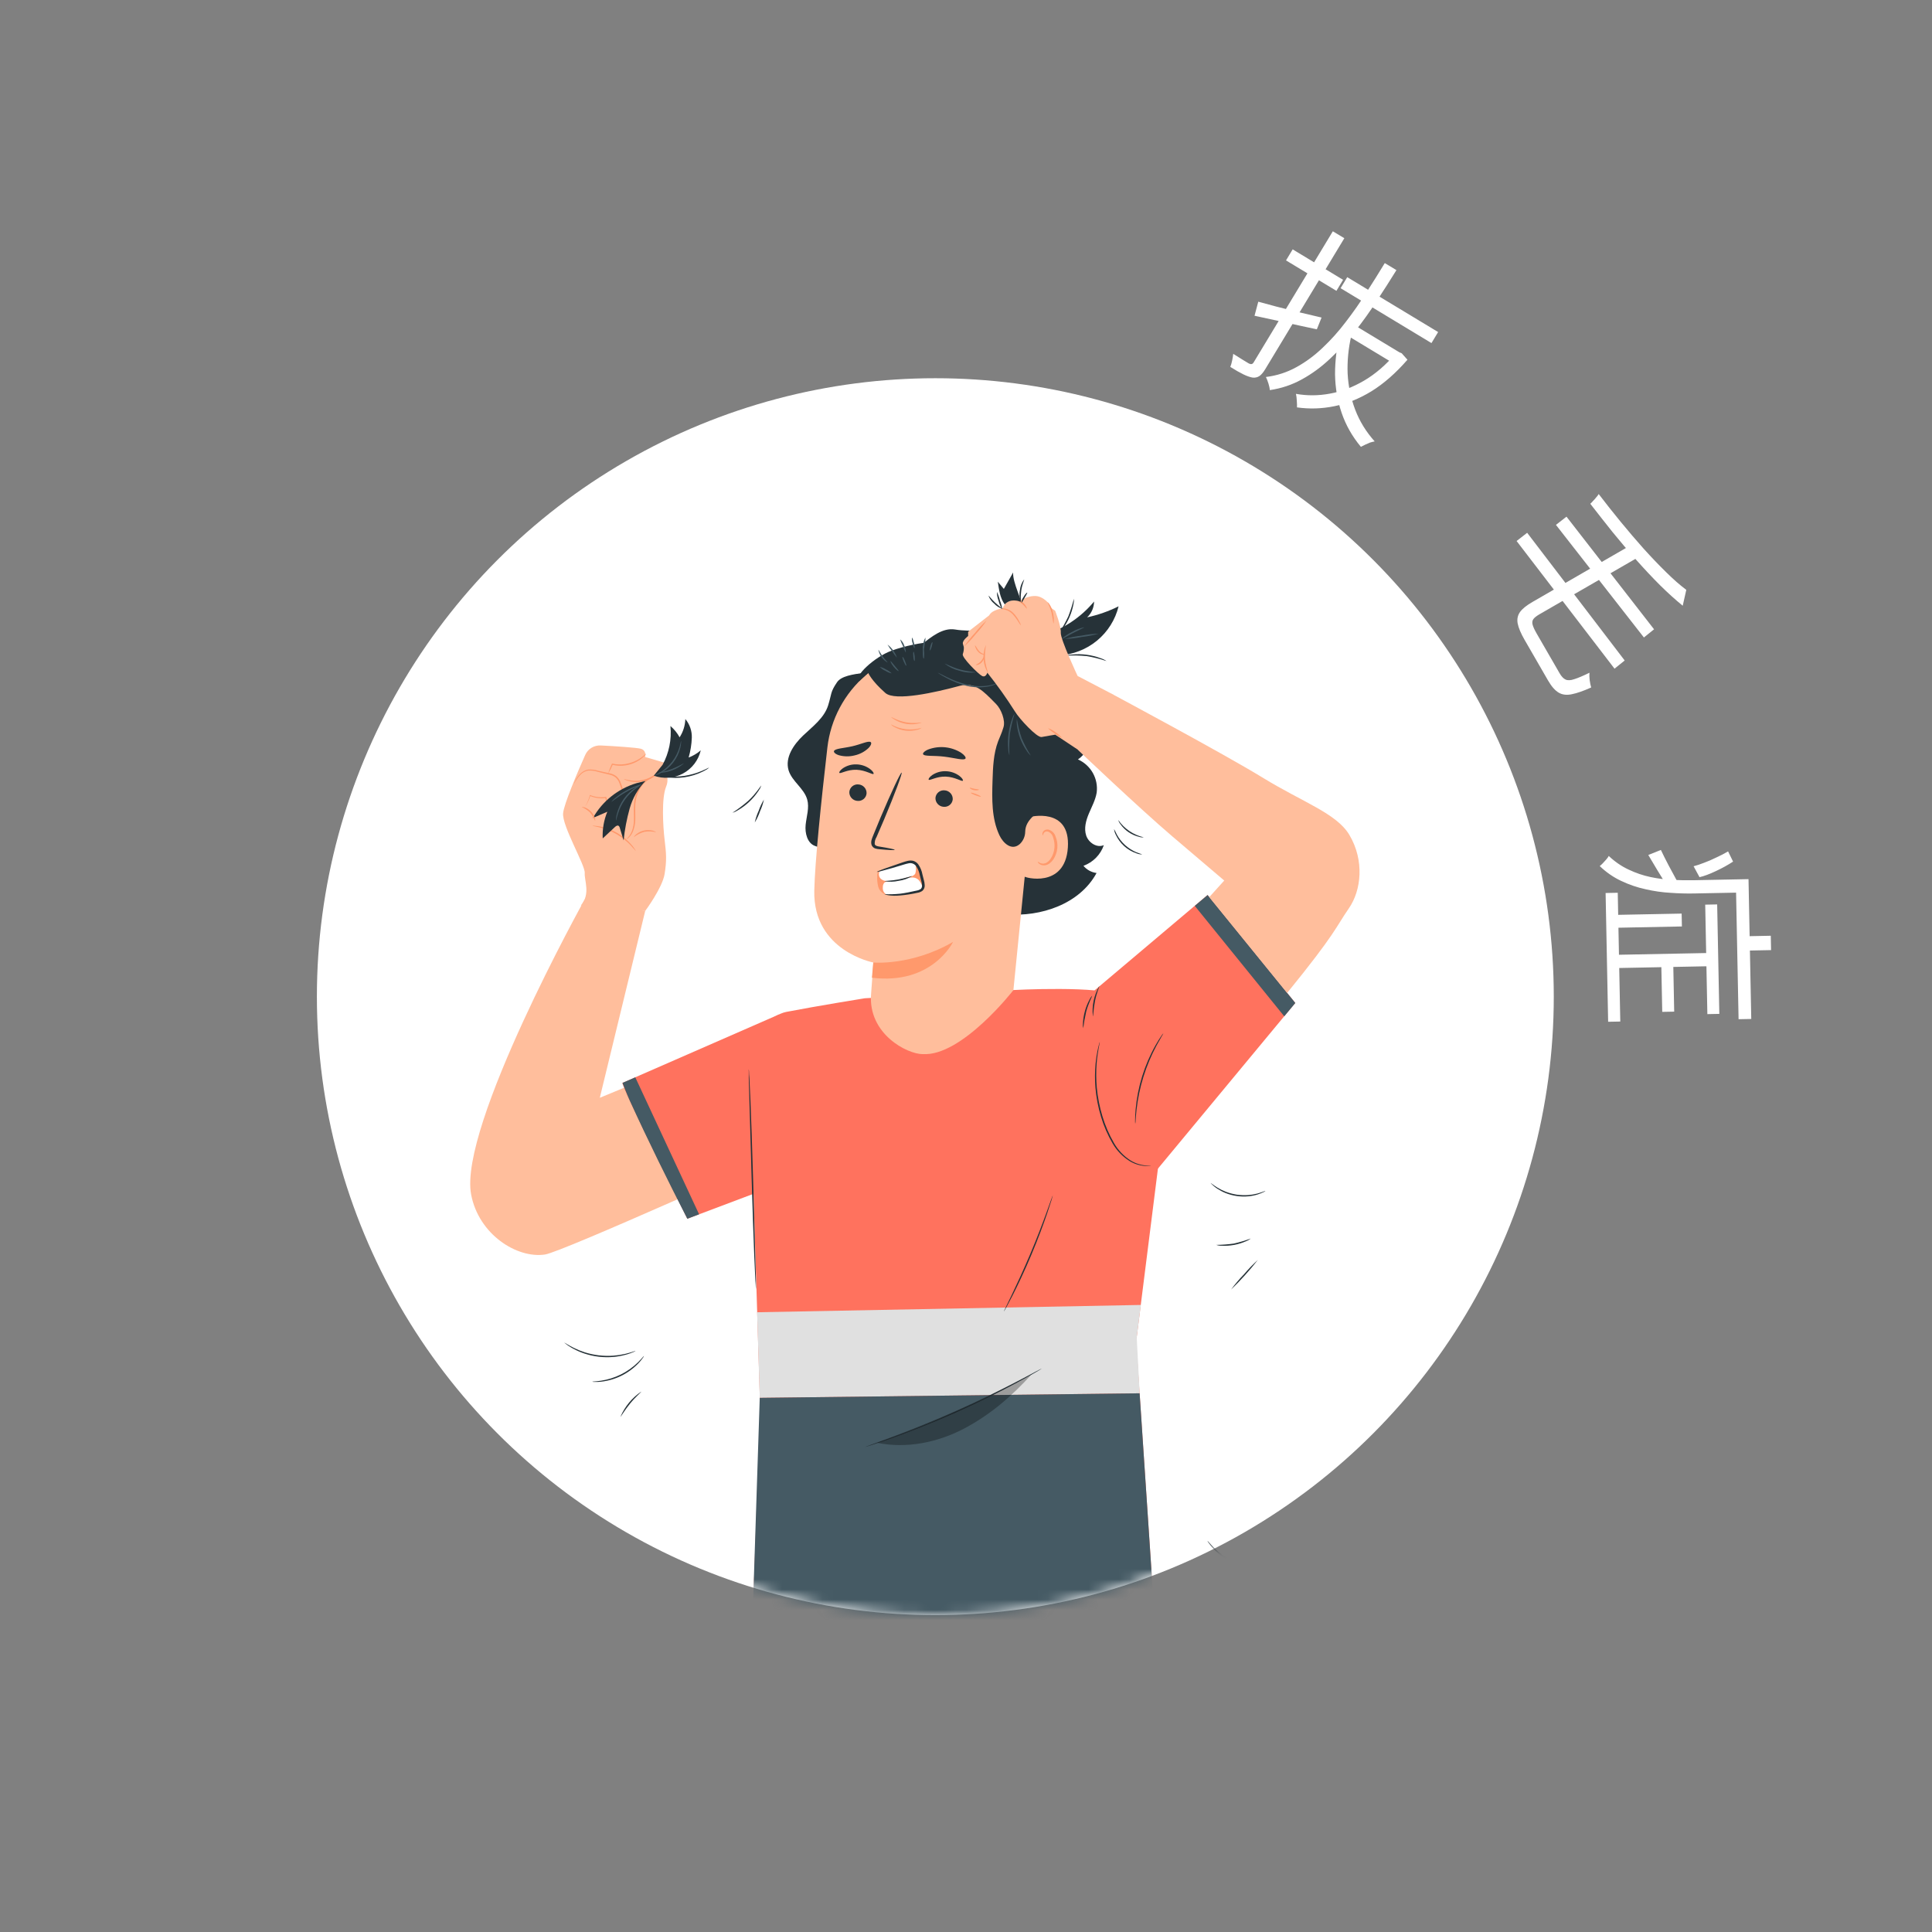 <svg width="189" height="189" viewBox="0 0 189 189" fill="none" xmlns="http://www.w3.org/2000/svg">
<rect x="0" y="0" width="189" height="189" fill="#808080" stroke="none"/>
<circle cx="91.5" cy="97.5" r="60.5" fill="white"/>
<mask id="mask0_4241_3771" style="mask-type:alpha" maskUnits="userSpaceOnUse" x="31" y="37" width="121" height="121">
<circle cx="91.5" cy="97.5" r="60.5" fill="white"/>
</mask>
<g mask="url(#mask0_4241_3771)">
<path d="M62.182 132.151C62.102 132.203 62.016 132.247 61.926 132.281C61.823 132.328 61.718 132.369 61.61 132.404C61.468 132.455 61.324 132.499 61.177 132.536C60.798 132.639 60.411 132.708 60.02 132.743C59.058 132.828 58.089 132.715 57.173 132.411C56.801 132.287 56.439 132.131 56.094 131.944C55.961 131.874 55.831 131.798 55.706 131.715C55.608 131.656 55.514 131.592 55.424 131.521C55.275 131.409 55.196 131.345 55.204 131.337C55.211 131.329 55.547 131.564 56.137 131.86C56.483 132.032 56.841 132.177 57.209 132.294C58.113 132.578 59.062 132.689 60.007 132.62C60.392 132.591 60.775 132.533 61.151 132.447C61.803 132.294 62.172 132.128 62.182 132.151Z" fill="#263238"/>
<path d="M63 132.649C62.97 132.72 62.929 132.786 62.88 132.846C62.759 133.019 62.626 133.183 62.48 133.335C61.511 134.36 60.207 135.008 58.802 135.165C58.592 135.188 58.38 135.196 58.168 135.19C58.091 135.192 58.013 135.184 57.938 135.167C57.938 135.142 58.268 135.147 58.789 135.07C60.158 134.867 61.427 134.236 62.413 133.269C62.787 132.899 62.982 132.634 63 132.649Z" fill="#263238"/>
<path d="M60.699 138.594C61.123 137.595 61.829 136.742 62.733 136.137C62.759 136.167 62.2 136.621 61.641 137.303C61.081 137.984 60.735 138.614 60.699 138.594Z" fill="#263238"/>
<path d="M123.798 116.503C123.738 116.55 123.673 116.59 123.603 116.621C123.525 116.663 123.443 116.7 123.359 116.73C123.251 116.777 123.139 116.817 123.026 116.85C122.731 116.942 122.426 117.002 122.118 117.031C121.359 117.1 120.594 116.989 119.887 116.707C119.601 116.591 119.328 116.446 119.071 116.276C118.971 116.211 118.875 116.141 118.784 116.064C118.713 116.011 118.646 115.952 118.584 115.888C118.479 115.786 118.425 115.728 118.43 115.72C118.435 115.712 118.686 115.927 119.12 116.197C119.379 116.352 119.651 116.484 119.933 116.592C120.279 116.721 120.637 116.814 121.002 116.871C121.369 116.919 121.739 116.932 122.108 116.909C122.408 116.887 122.706 116.837 122.998 116.761C123.498 116.628 123.785 116.478 123.798 116.503Z" fill="#263238"/>
<path d="M71.656 79.506C72.202 79.152 72.721 78.759 73.21 78.332C73.998 77.597 74.436 76.827 74.475 76.852C74.411 77.035 74.319 77.207 74.203 77.362C73.686 78.144 72.995 78.795 72.182 79.266C72.02 79.373 71.843 79.454 71.656 79.506Z" fill="#263238"/>
<path d="M73.836 80.462C73.92 80.067 74.048 79.683 74.218 79.317C74.348 78.933 74.52 78.566 74.731 78.22C74.646 78.614 74.518 78.998 74.349 79.365C74.219 79.749 74.047 80.117 73.836 80.462Z" fill="#263238"/>
<path d="M111.726 83.585C111.532 83.585 111.341 83.547 111.162 83.473C110.72 83.321 110.315 83.082 109.969 82.769C109.623 82.454 109.344 82.074 109.149 81.651C109.06 81.48 109.004 81.294 108.984 81.103C109.079 81.268 109.165 81.438 109.241 81.613C109.451 82.011 109.73 82.369 110.064 82.672C110.399 82.973 110.783 83.216 111.2 83.389C111.518 83.516 111.731 83.562 111.726 83.585Z" fill="#263238"/>
<path d="M111.887 81.912C111.733 81.929 111.576 81.912 111.428 81.863C110.691 81.684 110.044 81.244 109.607 80.626C109.509 80.506 109.437 80.367 109.395 80.218C109.982 81.074 110.872 81.679 111.887 81.912Z" fill="#263238"/>
<path d="M122.36 121.16C122.226 121.268 122.077 121.354 121.916 121.415C121.538 121.583 121.141 121.707 120.734 121.783C120.326 121.858 119.911 121.884 119.497 121.862C119.323 121.867 119.149 121.84 118.984 121.783C119.559 121.778 120.134 121.734 120.703 121.653C121.265 121.525 121.819 121.36 122.36 121.16Z" fill="#263238"/>
<path d="M123.046 123.26C122.241 124.283 121.367 125.249 120.43 126.153C120.815 125.629 121.236 125.131 121.689 124.663C122.11 124.167 122.564 123.698 123.046 123.26Z" fill="#263238"/>
<path d="M124.07 153.484C123.982 153.509 123.892 153.522 123.801 153.522C123.696 153.532 123.59 153.536 123.485 153.535C123.345 153.542 123.205 153.542 123.065 153.535C122.699 153.512 122.336 153.459 121.98 153.374C121.544 153.268 121.119 153.122 120.71 152.938C120.305 152.747 119.918 152.52 119.553 152.259C119.262 152.039 118.989 151.795 118.738 151.529C118.628 151.422 118.54 151.313 118.458 151.218C118.388 151.137 118.323 151.052 118.263 150.963C118.207 150.893 118.158 150.817 118.117 150.736C118.138 150.721 118.374 151.032 118.805 151.458C119.064 151.707 119.342 151.936 119.636 152.144C120.356 152.653 121.164 153.025 122.021 153.241C122.37 153.329 122.724 153.39 123.083 153.425C123.685 153.489 124.067 153.458 124.07 153.484Z" fill="#263238"/>
<path d="M57.184 88.013C57.184 88.013 44.835 110.233 46.089 116.856C46.825 120.747 50.557 123.138 53.317 122.724C55.01 122.469 76.71 112.669 76.71 112.669L72.696 101.599L58.677 107.391L63.117 89.118L57.184 88.013Z" fill="#FFBE9C"/>
<path d="M63.116 89.118C63.116 89.118 64.799 86.849 65.016 85.5C65.234 84.15 65.178 83.502 65.016 82.152C64.855 80.802 64.704 78.106 65.158 76.97C65.293 76.665 65.332 76.325 65.267 75.997C65.203 75.669 65.04 75.368 64.799 75.136L64.96 74.595L63.116 74.057C63.116 74.057 63.28 73.409 62.683 73.245C62.277 73.136 60.118 72.99 58.771 72.926C58.453 72.908 58.136 72.988 57.864 73.153C57.591 73.32 57.377 73.564 57.248 73.855C56.525 75.485 55.165 78.652 55.086 79.562C54.976 80.802 57.256 84.637 57.202 85.392C57.148 86.148 57.799 87.434 56.822 88.577L63.116 89.118Z" fill="#FFBE9C"/>
<path d="M57.137 79.088C57.137 79.088 57.203 78.975 57.319 78.764C57.482 78.461 57.611 78.141 57.703 77.809V77.766L57.747 77.784C58.227 77.978 58.751 78.04 59.263 77.963H59.314V78.011C59.379 78.298 59.517 78.564 59.715 78.782C59.913 79.001 60.165 79.165 60.445 79.259C60.592 79.306 60.75 79.306 60.897 79.259C60.965 79.229 61.023 79.18 61.063 79.117C61.102 79.054 61.122 78.981 61.12 78.907C61.113 78.735 61.093 78.565 61.061 78.396C61.032 78.223 60.999 78.047 60.961 77.871C60.869 77.422 60.739 76.981 60.574 76.554C60.493 76.358 60.368 76.183 60.207 76.044C60.044 75.921 59.857 75.834 59.658 75.789L58.519 75.513C58.201 75.408 57.866 75.364 57.532 75.383C57.262 75.434 57.013 75.563 56.816 75.753C56.664 75.898 56.529 76.06 56.413 76.235C56.224 76.526 56.131 76.695 56.121 76.689C56.134 76.644 56.153 76.6 56.178 76.559C56.219 76.478 56.28 76.358 56.37 76.207C56.48 76.022 56.612 75.851 56.762 75.697C56.967 75.49 57.228 75.347 57.514 75.286C57.86 75.258 58.209 75.298 58.54 75.404L59.684 75.659C59.9 75.706 60.105 75.798 60.284 75.929C60.459 76.079 60.597 76.268 60.686 76.48C60.858 76.915 60.992 77.364 61.086 77.822C61.125 78.001 61.158 78.18 61.186 78.356C61.222 78.532 61.242 78.711 61.245 78.891C61.245 78.989 61.217 79.085 61.166 79.169C61.114 79.254 61.035 79.319 60.943 79.356C60.77 79.418 60.582 79.423 60.407 79.371C60.106 79.27 59.836 79.092 59.625 78.856C59.413 78.62 59.267 78.333 59.201 78.024L59.263 78.067C58.731 78.139 58.191 78.064 57.698 77.853L57.755 77.825C57.653 78.16 57.51 78.48 57.327 78.779C57.28 78.859 57.228 78.937 57.173 79.011C57.162 79.067 57.142 79.09 57.137 79.088Z" fill="#FF996C"/>
<path d="M61.044 76.213C61.044 76.192 61.301 76.292 61.711 76.348C62.249 76.424 62.798 76.365 63.307 76.175C63.815 75.985 64.268 75.671 64.622 75.261C64.899 74.947 65.017 74.712 65.038 74.725C65.058 74.738 65.025 74.791 64.971 74.899C64.893 75.048 64.801 75.189 64.697 75.322C64.346 75.765 63.881 76.104 63.35 76.302C62.82 76.5 62.245 76.549 61.688 76.445C61.522 76.414 61.358 76.367 61.201 76.304C61.098 76.261 61.032 76.228 61.044 76.213Z" fill="#FF996C"/>
<path d="M61.262 82.1C61.511 81.876 61.703 81.596 61.823 81.284C61.946 80.943 62.01 80.584 62.013 80.222C62.026 79.812 61.99 79.358 62.013 78.875C62.013 78.035 62.323 77.224 62.885 76.597C63.06 76.413 63.272 76.267 63.506 76.168C63.568 76.14 63.634 76.118 63.701 76.102C63.724 76.097 63.747 76.097 63.77 76.102C63.464 76.239 63.187 76.433 62.954 76.674C62.434 77.296 62.148 78.081 62.147 78.891C62.131 79.365 62.164 79.822 62.147 80.24C62.136 80.615 62.06 80.984 61.921 81.332C61.827 81.567 61.683 81.779 61.5 81.955C61.431 82.019 61.35 82.068 61.262 82.1Z" fill="#FF996C"/>
<path d="M57.953 80.784C58.02 80.774 58.089 80.774 58.156 80.784C58.338 80.793 58.519 80.816 58.697 80.853C59.895 81.09 60.978 81.719 61.775 82.639C61.894 82.776 62.002 82.921 62.1 83.073C62.169 83.183 62.203 83.244 62.195 83.249C62.188 83.254 62.013 83.032 61.703 82.701C61.295 82.273 60.83 81.905 60.32 81.606C59.808 81.311 59.256 81.089 58.681 80.948C58.245 80.836 57.953 80.805 57.953 80.784Z" fill="#FF996C"/>
<path d="M59.492 75.674C59.586 75.355 59.705 75.045 59.849 74.745L59.867 74.704H59.913C60.334 74.796 60.769 74.808 61.195 74.74C61.727 74.653 62.233 74.451 62.678 74.148C63.016 73.911 63.191 73.717 63.206 73.732C63.221 73.748 63.175 73.791 63.101 73.88C62.989 74.005 62.866 74.121 62.734 74.225C62.29 74.561 61.769 74.783 61.218 74.87C60.774 74.942 60.32 74.922 59.885 74.811L59.949 74.781C59.822 75.091 59.669 75.389 59.492 75.674Z" fill="#FF996C"/>
<path d="M64.816 74.82C65.448 73.659 65.716 72.337 65.586 71.023C65.95 71.333 66.255 71.708 66.483 72.128C66.829 71.594 67.023 70.977 67.045 70.342C67.473 70.852 67.698 71.5 67.678 72.163C67.654 72.821 67.55 73.473 67.368 74.105C67.802 73.943 68.204 73.705 68.553 73.401C68.441 73.88 68.229 74.33 67.929 74.721C67.63 75.112 67.25 75.435 66.816 75.669C66.382 75.904 65.902 76.044 65.409 76.08C64.916 76.117 64.421 76.049 63.957 75.881" fill="#263238"/>
<path d="M62.287 76.608C60.468 77.148 58.932 78.372 58.004 80.019L59.412 79.407C59.072 80.235 58.918 81.126 58.961 82.019L60.158 80.902C60.253 80.815 60.386 80.721 60.502 80.779C60.571 80.829 60.618 80.905 60.633 80.989C60.756 81.394 60.889 81.802 61.005 82.208C61.114 81.161 61.312 80.125 61.594 79.111C61.878 78.091 62.411 77.158 63.146 76.394" fill="#263238"/>
<path d="M69.369 75.098C69.369 75.098 69.315 75.149 69.207 75.223C69.052 75.324 68.89 75.414 68.723 75.493C67.609 76.034 66.355 76.219 65.132 76.024C64.949 75.996 64.768 75.955 64.591 75.901C64.465 75.866 64.396 75.84 64.398 75.83C64.401 75.82 64.686 75.878 65.145 75.929C65.742 75.996 66.345 75.987 66.94 75.901C67.537 75.811 68.119 75.645 68.674 75.409C69.107 75.225 69.356 75.077 69.369 75.098Z" fill="#263238"/>
<path d="M58.212 80.295C58.093 79.997 57.925 79.72 57.717 79.476C57.479 79.259 57.208 79.082 56.914 78.95C56.914 78.935 57.032 78.935 57.209 78.993C57.437 79.076 57.644 79.21 57.812 79.384C57.98 79.558 58.107 79.769 58.181 79.999C58.243 80.172 58.237 80.295 58.212 80.295Z" fill="#FF996C"/>
<path d="M64.175 81.407C63.798 81.319 63.407 81.307 63.026 81.374C62.653 81.48 62.304 81.659 62 81.899C62 81.899 62.059 81.772 62.226 81.626C62.448 81.441 62.711 81.31 62.994 81.246C63.276 81.182 63.571 81.185 63.852 81.256C64.067 81.315 64.18 81.392 64.175 81.407Z" fill="#FF996C"/>
<path d="M66.629 72.48C66.629 72.48 66.641 72.546 66.629 72.661C66.62 72.824 66.596 72.986 66.557 73.145C66.427 73.675 66.187 74.172 65.851 74.603C65.515 75.034 65.091 75.389 64.608 75.646C64.462 75.723 64.31 75.787 64.153 75.837C64.097 75.86 64.037 75.874 63.977 75.878C63.977 75.855 64.21 75.768 64.561 75.562C65.017 75.29 65.417 74.937 65.744 74.521C66.067 74.102 66.312 73.628 66.464 73.123C66.582 72.732 66.605 72.477 66.629 72.48Z" fill="#455A64"/>
<path d="M60.264 80.294C60.253 80.07 60.281 79.844 60.346 79.629C60.607 78.562 61.265 77.634 62.188 77.031C62.37 76.899 62.574 76.799 62.79 76.735C62.79 76.756 62.57 76.871 62.241 77.11C61.812 77.422 61.436 77.802 61.128 78.233C60.823 78.667 60.589 79.147 60.436 79.654C60.315 80.039 60.282 80.294 60.264 80.294Z" fill="#455A64"/>
<path d="M59.812 78.432C59.913 78.297 60.033 78.177 60.169 78.077C60.48 77.815 60.815 77.583 61.169 77.383C61.522 77.18 61.893 77.009 62.277 76.873C62.434 76.806 62.6 76.764 62.77 76.748C62.782 76.789 62.051 77.026 61.231 77.49C60.41 77.955 59.841 78.465 59.812 78.432Z" fill="#455A64"/>
<path d="M66.905 74.681C66.217 75.269 65.344 75.596 64.438 75.605C64.438 75.564 65.027 75.493 65.707 75.235C66.387 74.977 66.882 74.646 66.905 74.681Z" fill="#455A64"/>
<path d="M73.238 101.402C73.238 101.402 75.516 99.261 76.906 98.993C79.963 98.404 84.6 97.656 84.6 97.656L99.05 96.855C99.05 96.855 107.77 96.378 109.65 97.427C111.958 98.703 113.358 113.669 113.358 113.669L111.145 131.246L113.066 160H73.569L74.367 137.905L73.238 101.402Z" fill="#FF725E"/>
<path d="M76.227 99.231C76.227 99.231 61.141 105.833 60.897 105.933C60.654 106.032 67.237 119.226 67.237 119.226L77.845 115.228L76.227 99.231Z" fill="#FF725E"/>
<path d="M107.085 96.879L118.132 87.551L126.713 98.111L113.12 114.509C113.12 114.509 108.837 114.338 107.809 108.957C106.78 103.576 107.085 96.879 107.085 96.879Z" fill="#FF725E"/>
<path d="M112.606 114.034C112.558 114.05 112.508 114.06 112.458 114.062C112.313 114.075 112.167 114.075 112.022 114.062C111.483 114.026 110.961 113.859 110.501 113.577C109.823 113.152 109.259 112.57 108.857 111.881C108.368 111.052 107.983 110.167 107.708 109.245C107.427 108.32 107.244 107.368 107.162 106.405C107.098 105.621 107.103 104.832 107.177 104.048C107.23 103.519 107.315 102.994 107.433 102.476L107.541 102.058C107.552 102.009 107.568 101.961 107.59 101.915C107.588 101.966 107.581 102.016 107.569 102.066C107.547 102.174 107.519 102.315 107.485 102.487C107.426 102.857 107.326 103.39 107.279 104.056C107.222 104.835 107.227 105.617 107.295 106.395C107.384 107.347 107.569 108.287 107.846 109.202C108.12 110.117 108.5 110.997 108.98 111.825C109.367 112.502 109.911 113.078 110.567 113.503C111.013 113.785 111.518 113.959 112.042 114.014C112.396 114.06 112.604 114.019 112.606 114.034Z" fill="#263238"/>
<path d="M107.534 96.476C107.573 96.493 107.278 97.113 107.119 97.927C106.96 98.741 106.952 99.422 106.911 99.425C106.8 98.401 107.018 97.368 107.534 96.476Z" fill="#263238"/>
<path d="M106.836 97.409C106.874 97.43 106.497 98.078 106.259 98.96C106.134 99.498 106.036 100.041 105.966 100.588C105.929 100.427 105.92 100.26 105.941 100.096C105.961 99.7 106.025 99.307 106.131 98.925C106.234 98.541 106.38 98.171 106.567 97.82C106.634 97.669 106.724 97.531 106.836 97.409Z" fill="#263238"/>
<path d="M73.958 126.115C73.944 126.043 73.936 125.969 73.935 125.896C73.935 125.74 73.912 125.533 73.897 125.27C73.871 124.712 73.832 123.926 73.789 122.974C73.707 121.027 73.62 118.336 73.532 115.361C73.445 112.386 73.371 109.707 73.314 107.745C73.286 106.78 73.266 105.995 73.248 105.449C73.248 105.193 73.248 104.977 73.248 104.821C73.24 104.748 73.24 104.675 73.248 104.602C73.262 104.673 73.27 104.746 73.271 104.818C73.271 104.973 73.284 105.182 73.309 105.446C73.335 106.005 73.371 106.788 73.417 107.742C73.496 109.692 73.586 112.383 73.673 115.358C73.76 118.333 73.835 121.012 73.891 122.972C73.917 123.936 73.94 124.722 73.956 125.268C73.956 125.523 73.956 125.74 73.956 125.896C73.963 125.968 73.963 126.042 73.958 126.115Z" fill="#263238"/>
<path d="M74.066 128.373L111.601 127.658L111.201 130.847L111.488 136.3L74.325 136.746L74.066 128.373Z" fill="#E0E0E0"/>
<path d="M73.566 160L74.323 136.746L111.486 136.3L113.068 160H73.566Z" fill="#455A64"/>
<path d="M101.924 133.874C101.874 133.915 101.82 133.95 101.763 133.979L101.288 134.259C100.873 134.499 100.262 134.836 99.511 135.244C98.003 136.055 95.887 137.122 93.494 138.186C91.101 139.25 88.89 140.102 87.275 140.679C86.467 140.964 85.81 141.189 85.354 141.334L84.825 141.5C84.765 141.522 84.703 141.539 84.641 141.551C84.697 141.519 84.756 141.494 84.818 141.475L85.331 141.286C85.782 141.125 86.433 140.888 87.236 140.589C88.842 139.992 91.045 139.125 93.435 138.066C95.825 137.007 97.944 135.951 99.462 135.16C100.232 134.764 100.834 134.44 101.257 134.213L101.745 133.958C101.802 133.925 101.862 133.897 101.924 133.874Z" fill="#263238"/>
<path d="M102.989 116.94C102.985 116.983 102.975 117.025 102.961 117.065C102.932 117.157 102.898 117.272 102.861 117.41C102.771 117.708 102.63 118.137 102.45 118.665C102.091 119.724 101.558 121.171 100.896 122.747C100.234 124.324 99.57 125.712 99.065 126.71C98.808 127.207 98.601 127.605 98.449 127.881L98.275 128.192C98.255 128.23 98.231 128.266 98.203 128.299C98.214 128.259 98.23 128.219 98.249 128.182C98.293 128.093 98.342 127.985 98.403 127.855C98.549 127.557 98.744 127.156 98.98 126.666C99.462 125.661 100.111 124.265 100.776 122.696C101.44 121.127 101.984 119.691 102.366 118.642C102.548 118.132 102.699 117.713 102.812 117.4C102.863 117.267 102.904 117.145 102.938 117.063C102.949 117.02 102.966 116.979 102.989 116.94Z" fill="#263238"/>
<g opacity="0.3">
<path d="M85.816 141.143C88.653 141.735 91.715 141.115 94.28 139.77C96.845 138.425 99.012 136.563 100.948 134.412C98.47 135.803 95.919 137.064 93.308 138.188C90.865 139.305 88.365 140.291 85.816 141.143Z" fill="black"/>
</g>
<path d="M60.898 105.933C60.898 105.933 61.327 107.048 61.581 107.607C63.42 111.648 65.359 115.549 67.238 119.226L68.39 118.792L62.148 105.39L60.898 105.933Z" fill="#455A64"/>
<path d="M116.879 88.617L125.632 99.423L126.715 98.119L118.133 87.559L116.879 88.617Z" fill="#455A64"/>
<path d="M113.809 101.078C113.76 101.191 113.701 101.3 113.632 101.402C113.509 101.606 113.337 101.912 113.137 102.28C112.091 104.234 111.428 106.368 111.183 108.569C111.137 108.993 111.108 109.334 111.096 109.572C111.095 109.695 111.082 109.818 111.057 109.939C111.041 109.817 111.035 109.693 111.042 109.569C111.042 109.332 111.054 108.985 111.09 108.561C111.188 107.453 111.403 106.357 111.732 105.293C112.062 104.228 112.505 103.202 113.055 102.231C113.265 101.861 113.45 101.568 113.588 101.372C113.653 101.267 113.726 101.169 113.809 101.078Z" fill="#263238"/>
<path d="M102.009 66.006C101.004 64.409 100.073 62.769 98.367 62.09C96.829 61.475 95.064 61.858 93.42 61.58C92.222 61.388 91.112 62.294 90.163 63.049C88.978 63.998 89.704 63.508 88.903 63.355C88.203 63.223 87.79 64.445 87.319 64.975C86.344 66.073 82.702 65.532 81.884 66.741C81.212 67.723 81.371 67.856 81.017 68.994C80.635 70.229 79.511 71.058 78.57 71.951C77.629 72.844 76.775 74.109 77.142 75.35C77.47 76.439 78.655 77.112 78.965 78.21C79.191 79.008 78.901 79.85 78.814 80.674C78.727 81.498 78.973 82.509 79.765 82.769L88.767 85.994C91.827 87.555 94.987 89.145 98.413 89.438C101.84 89.732 105.643 88.418 107.272 85.402C106.77 85.339 106.311 85.087 105.99 84.698C106.453 84.53 106.872 84.261 107.218 83.911C107.563 83.561 107.825 83.138 107.985 82.675C107.313 82.978 106.492 82.44 106.259 81.741C106.026 81.042 106.231 80.279 106.515 79.6C106.8 78.921 107.164 78.263 107.285 77.536C107.369 76.871 107.237 76.197 106.907 75.612C106.577 75.028 106.066 74.564 105.451 74.291C106.787 73.413 107.077 71.311 106.026 70.109C105.536 69.548 104.843 69.206 104.256 68.746C103.926 68.484 103.623 68.19 103.351 67.869" fill="#263238"/>
<path d="M100.186 84.905C101.153 82.645 102.11 80.366 102.669 77.976C103.228 75.585 103.377 73.056 102.723 70.689C102.623 70.329 101.723 67.903 101.348 67.905C101.092 67.905 101.571 70.143 101.417 70.36C99.945 72.434 99.366 75.031 99.348 77.57C99.354 80.038 99.635 82.499 100.186 84.905Z" fill="#263238"/>
<path d="M90.269 103.117C94.087 103.372 99.137 96.861 99.137 96.861L101.261 75.595C102.002 69.471 99.045 63.96 92.882 63.391L92.31 63.373C89.531 63.28 86.819 64.23 84.712 66.035C82.606 67.84 81.259 70.367 80.941 73.115C80.33 78.417 79.722 84.28 79.658 87.135C79.533 93.041 85.437 94.159 85.437 94.159C85.437 94.159 85.349 95.524 85.213 97.254C84.913 101.137 88.73 103.122 90.269 103.122V103.117Z" fill="#FFBE9C"/>
<path d="M85.428 94.159C85.428 94.159 89.159 94.503 93.232 92.145C93.232 92.145 91.201 96.376 85.297 95.646L85.428 94.159Z" fill="#FF996C"/>
<path d="M83.087 77.47C83.077 77.69 83.154 77.904 83.301 78.068C83.448 78.232 83.654 78.332 83.874 78.348C83.982 78.36 84.091 78.351 84.195 78.32C84.299 78.29 84.396 78.239 84.48 78.171C84.564 78.103 84.633 78.018 84.684 77.923C84.734 77.827 84.765 77.723 84.774 77.615C84.784 77.396 84.707 77.182 84.56 77.018C84.413 76.854 84.207 76.753 83.987 76.738C83.879 76.725 83.77 76.735 83.666 76.765C83.562 76.795 83.465 76.846 83.381 76.915C83.297 76.983 83.228 77.067 83.177 77.162C83.127 77.258 83.096 77.362 83.087 77.47Z" fill="#263238"/>
<path d="M82.115 75.608C82.218 75.72 82.884 75.271 83.787 75.304C84.69 75.337 85.352 75.814 85.454 75.705C85.505 75.656 85.406 75.449 85.121 75.235C84.735 74.949 84.27 74.789 83.79 74.776C83.316 74.759 82.849 74.892 82.456 75.156C82.169 75.36 82.061 75.557 82.115 75.608Z" fill="#263238"/>
<path d="M91.513 78.049C91.503 78.269 91.581 78.483 91.728 78.647C91.876 78.811 92.082 78.911 92.302 78.927C92.41 78.939 92.519 78.929 92.623 78.898C92.727 78.868 92.824 78.817 92.907 78.749C92.991 78.681 93.061 78.596 93.111 78.501C93.162 78.406 93.193 78.302 93.203 78.194C93.212 77.975 93.135 77.76 92.988 77.597C92.841 77.433 92.635 77.332 92.415 77.317C92.307 77.305 92.198 77.314 92.094 77.345C91.99 77.375 91.893 77.426 91.809 77.494C91.725 77.562 91.656 77.646 91.605 77.742C91.554 77.837 91.522 77.941 91.513 78.049Z" fill="#263238"/>
<path d="M90.853 76.276C90.953 76.391 91.622 75.939 92.525 75.972C93.427 76.005 94.089 76.482 94.192 76.373C94.24 76.327 94.143 76.118 93.856 75.903C93.471 75.618 93.007 75.458 92.527 75.444C92.053 75.426 91.585 75.56 91.191 75.824C90.904 76.028 90.801 76.225 90.853 76.276Z" fill="#263238"/>
<path d="M87.526 83.136C87.526 83.085 86.969 82.968 86.054 82.82C85.823 82.789 85.605 82.736 85.569 82.565C85.558 82.325 85.62 82.087 85.749 81.884C85.987 81.332 86.236 80.751 86.497 80.144C87.539 77.664 88.293 75.623 88.203 75.582C88.113 75.541 87.177 77.518 86.133 79.996L85.412 81.748C85.315 82.004 85.156 82.302 85.261 82.654C85.292 82.737 85.341 82.811 85.405 82.873C85.469 82.933 85.546 82.979 85.63 83.006C85.759 83.045 85.891 83.068 86.025 83.075C86.949 83.164 87.521 83.187 87.526 83.136Z" fill="#263238"/>
<path d="M90.296 73.765C90.388 74.02 91.299 73.888 92.371 74.02C93.443 74.153 94.309 74.426 94.451 74.204C94.512 74.097 94.361 73.867 94.01 73.63C93.542 73.341 93.014 73.161 92.466 73.104C91.918 73.048 91.365 73.116 90.847 73.303C90.455 73.454 90.267 73.66 90.296 73.765Z" fill="#263238"/>
<path d="M85.178 72.599C84.947 72.439 84.255 72.803 83.383 73.002C82.511 73.201 81.718 73.217 81.587 73.464C81.536 73.582 81.698 73.76 82.064 73.88C82.567 74.021 83.098 74.027 83.603 73.898C84.111 73.785 84.579 73.539 84.957 73.184C85.224 72.911 85.283 72.681 85.178 72.599Z" fill="#263238"/>
<path d="M100.617 79.95C100.72 79.909 104.736 78.889 104.464 82.92C104.192 86.951 100.184 85.854 100.184 85.726C100.184 85.599 100.617 79.95 100.617 79.95Z" fill="#FFBE9C"/>
<path d="M101.527 84.29C101.548 84.29 101.596 84.343 101.712 84.407C101.875 84.489 102.063 84.506 102.238 84.453C102.676 84.323 103.081 83.672 103.151 82.945C103.183 82.599 103.138 82.251 103.02 81.924C102.99 81.796 102.928 81.677 102.842 81.577C102.755 81.477 102.646 81.399 102.522 81.35C102.443 81.324 102.356 81.326 102.278 81.356C102.2 81.386 102.135 81.443 102.094 81.516C102.032 81.626 102.053 81.707 102.03 81.713C102.007 81.718 101.948 81.639 101.991 81.475C102.021 81.377 102.084 81.292 102.168 81.233C102.286 81.157 102.428 81.13 102.566 81.156C102.73 81.2 102.88 81.285 103.002 81.403C103.123 81.521 103.213 81.668 103.261 81.83C103.412 82.19 103.471 82.582 103.433 82.97C103.351 83.779 102.884 84.514 102.286 84.642C102.176 84.665 102.061 84.664 101.95 84.639C101.84 84.613 101.737 84.564 101.648 84.494C101.53 84.389 101.514 84.297 101.527 84.29Z" fill="#FF996C"/>
<path d="M84.054 66.635C83.426 66.226 85.552 64.259 87.216 63.654C89.735 62.736 93.503 62.335 95.701 63.144C98.345 64.106 100.492 65.611 101.664 68.16C102.836 70.709 103.133 73.597 102.843 76.386C102.756 77.236 102.6 78.118 102.087 78.805C101.456 79.654 100.327 80.134 100.292 81.356C100.29 81.58 100.243 81.801 100.155 82.007C100.067 82.212 99.939 82.399 99.779 82.555C98.978 83.282 98.127 82.479 97.768 81.708C96.998 80.065 97.037 78.174 97.096 76.35C97.137 75.059 97.183 73.743 97.64 72.523C97.896 71.867 97.955 71.822 98.165 71.15C98.376 70.479 97.937 69.365 97.442 68.87L97.306 68.732C96.234 67.647 95.372 66.691 93.895 67.091C91.553 67.724 87.568 68.635 86.609 67.788C85.229 66.571 84.934 65.823 84.934 65.823L84.054 66.635Z" fill="#263238"/>
<path d="M94.861 77.067C94.838 77.097 95.013 77.248 95.285 77.301C95.556 77.355 95.777 77.289 95.769 77.25C95.762 77.212 95.556 77.212 95.315 77.161C95.074 77.11 94.885 77.031 94.861 77.067Z" fill="#FF996C"/>
<path d="M94.977 77.554C94.964 77.59 95.175 77.707 95.447 77.809C95.718 77.911 95.959 77.972 95.959 77.934C95.959 77.896 95.764 77.783 95.493 77.679C95.221 77.574 94.993 77.516 94.977 77.554Z" fill="#FF996C"/>
<path d="M87.152 70.855C87.254 70.974 87.381 71.07 87.524 71.135C88.199 71.503 88.991 71.594 89.733 71.39C89.888 71.361 90.033 71.295 90.158 71.199C89.66 71.349 89.136 71.396 88.619 71.337C88.102 71.278 87.603 71.113 87.152 70.855Z" fill="#FF996C"/>
<path d="M87.168 70.15C87.581 70.485 88.072 70.709 88.596 70.803C89.12 70.898 89.659 70.858 90.164 70.689C90.164 70.643 89.463 70.821 88.625 70.663C87.786 70.505 87.194 70.11 87.168 70.15Z" fill="#FF996C"/>
<path d="M86.295 85.205L88.578 84.509C88.903 84.409 89.267 84.312 89.573 84.466C89.694 84.539 89.799 84.638 89.879 84.755C89.96 84.872 90.014 85.005 90.039 85.144C90.106 85.417 90.114 85.706 90.18 85.981C90.265 86.338 90.437 86.764 90.18 87.037C90.016 87.179 89.806 87.257 89.588 87.257L87.377 87.512C87.096 87.569 86.805 87.555 86.531 87.471C86.379 87.399 86.244 87.295 86.137 87.166C86.03 87.037 85.952 86.886 85.91 86.724C85.829 86.398 85.796 86.063 85.813 85.728C85.801 85.584 85.826 85.439 85.887 85.308C85.92 85.243 85.975 85.193 86.043 85.166C86.111 85.14 86.186 85.139 86.254 85.165" fill="#FF996C"/>
<path d="M89.589 84.854C89.598 84.767 89.589 84.679 89.562 84.596C89.536 84.513 89.493 84.435 89.435 84.369C89.379 84.336 89.317 84.314 89.252 84.305C89.187 84.296 89.121 84.301 89.058 84.318C88.735 84.379 88.416 84.465 88.106 84.573L86.013 85.247V85.329C85.976 85.439 85.97 85.556 85.997 85.669C86.024 85.782 86.082 85.885 86.165 85.967C86.246 86.041 86.341 86.098 86.444 86.135C86.548 86.172 86.658 86.187 86.767 86.181C86.983 86.218 87.202 86.225 87.419 86.204C88.006 86.028 88.604 85.893 89.194 85.717C89.326 85.676 89.442 85.596 89.527 85.487C89.601 85.285 89.622 85.067 89.589 84.854Z" fill="white"/>
<path d="M86.365 86.793C86.342 86.984 86.392 87.176 86.506 87.331C86.603 87.418 86.685 87.53 86.816 87.523C87.142 87.505 87.57 87.599 87.891 87.538C88.604 87.398 89.43 87.219 90.137 87.079L90.24 86.972C90.345 86.783 90.027 86.255 89.881 86.096C89.727 85.941 89.52 85.85 89.301 85.841C89.085 85.834 88.869 85.854 88.657 85.9L86.862 86.216C86.731 86.225 86.605 86.274 86.503 86.357C86.406 86.481 86.357 86.636 86.365 86.793Z" fill="white"/>
<path d="M86.535 87.476C87.042 87.495 87.549 87.478 88.054 87.428C88.52 87.372 89.067 87.26 89.677 87.122C89.817 87.1 89.951 87.048 90.07 86.971C90.115 86.926 90.151 86.872 90.173 86.812C90.195 86.752 90.204 86.688 90.198 86.624C90.188 86.46 90.159 86.299 90.111 86.142C90.067 85.974 90.026 85.805 89.982 85.632C89.925 85.303 89.799 84.991 89.611 84.716C89.525 84.603 89.407 84.519 89.273 84.473C89.138 84.428 88.993 84.423 88.856 84.461C88.572 84.517 88.282 84.624 88.015 84.698L87.272 84.92C86.361 85.175 85.792 85.331 85.781 85.295C85.771 85.259 86.317 85.04 87.213 84.739L87.946 84.484C88.215 84.399 88.482 84.287 88.81 84.213C88.987 84.171 89.17 84.171 89.346 84.213C89.532 84.272 89.697 84.385 89.818 84.537C90.033 84.842 90.178 85.191 90.241 85.558C90.285 85.734 90.329 85.91 90.372 86.068C90.424 86.242 90.454 86.422 90.46 86.604C90.466 86.707 90.449 86.81 90.409 86.905C90.369 87 90.307 87.085 90.229 87.152C90.08 87.253 89.909 87.319 89.731 87.344C89.184 87.465 88.63 87.55 88.072 87.599C87.11 87.693 86.523 87.507 86.535 87.476Z" fill="#263238"/>
<path d="M89.215 85.713C88.817 85.951 88.375 86.105 87.915 86.165C87.462 86.27 86.993 86.283 86.535 86.203C86.535 86.162 87.151 86.173 87.889 86.035C88.628 85.897 89.2 85.675 89.215 85.713Z" fill="#263238"/>
<path d="M87.75 64.343C87.571 64.148 87.412 63.936 87.276 63.71C87.103 63.508 86.952 63.288 86.824 63.055C87.255 63.386 87.577 63.837 87.75 64.351V64.343Z" fill="#455A64"/>
<path d="M88.611 63.85C88.5 63.642 88.407 63.424 88.334 63.2C88.221 62.99 88.127 62.771 88.055 62.544C88.243 62.704 88.383 62.913 88.457 63.149C88.572 63.364 88.626 63.607 88.611 63.85Z" fill="#455A64"/>
<path d="M89.465 63.424C89.429 63.424 89.344 63.205 89.275 62.914C89.213 62.741 89.193 62.556 89.216 62.373C89.252 62.373 89.337 62.593 89.406 62.883C89.469 63.056 89.489 63.242 89.465 63.424Z" fill="#455A64"/>
<path d="M86.826 64.815C86.594 64.683 86.393 64.502 86.238 64.285C86.082 64.069 85.976 63.821 85.926 63.56C85.962 63.56 86.1 63.866 86.346 64.208C86.593 64.549 86.852 64.784 86.826 64.815Z" fill="#455A64"/>
<path d="M87.23 65.876C87.009 65.833 86.8 65.746 86.614 65.621C86.406 65.533 86.219 65.403 86.062 65.241C86.282 65.287 86.491 65.373 86.678 65.496C86.885 65.586 87.072 65.715 87.23 65.876Z" fill="#455A64"/>
<path d="M87.906 65.644C87.883 65.672 87.65 65.504 87.427 65.231C87.204 64.958 87.085 64.698 87.119 64.68C87.152 64.662 87.316 64.884 87.532 65.147C87.747 65.409 87.932 65.616 87.906 65.644Z" fill="#455A64"/>
<path d="M88.653 65.129C88.617 65.144 88.509 64.958 88.409 64.718C88.309 64.478 88.258 64.269 88.291 64.257C88.325 64.244 88.435 64.425 88.532 64.667C88.63 64.91 88.686 65.116 88.653 65.129Z" fill="#455A64"/>
<path d="M89.455 64.66C89.419 64.66 89.368 64.466 89.345 64.219C89.322 63.971 89.33 63.767 89.368 63.762C89.407 63.757 89.453 63.958 89.478 64.206C89.504 64.453 89.499 64.655 89.455 64.66Z" fill="#455A64"/>
<path d="M90.358 64.435C90.32 64.435 90.286 64.225 90.279 63.965C90.271 63.705 90.299 63.493 90.335 63.493C90.371 63.493 90.407 63.702 90.412 63.963C90.417 64.223 90.394 64.432 90.358 64.435Z" fill="#455A64"/>
<path d="M90.316 63.761C90.259 63.527 90.259 63.283 90.316 63.049C90.333 62.81 90.408 62.578 90.534 62.373C90.535 62.609 90.505 62.844 90.446 63.072C90.435 63.307 90.391 63.538 90.316 63.761Z" fill="#455A64"/>
<path d="M90.964 63.626C90.928 63.626 90.964 63.427 91.023 63.203C91.082 62.978 91.174 62.807 91.21 62.82C91.246 62.833 91.21 63.019 91.151 63.241C91.092 63.463 90.999 63.636 90.964 63.626Z" fill="#455A64"/>
<path d="M97.648 66.813C97.582 66.864 97.508 66.903 97.43 66.93C97.223 67.02 97.009 67.09 96.788 67.137C96.058 67.285 95.305 67.272 94.58 67.099C93.863 66.922 93.173 66.651 92.528 66.293C92.272 66.16 92.085 66.037 91.951 65.956C91.879 65.918 91.813 65.869 91.754 65.813C91.754 65.795 92.069 65.963 92.572 66.211C93.224 66.543 93.913 66.8 94.624 66.976C95.332 67.145 96.067 67.17 96.786 67.05C97.319 66.946 97.637 66.79 97.648 66.813Z" fill="#455A64"/>
<path d="M95.461 65.78C94.923 65.841 94.378 65.786 93.863 65.619C93.338 65.494 92.846 65.256 92.422 64.922C92.442 64.887 93.058 65.257 93.902 65.491C94.746 65.726 95.461 65.736 95.461 65.78Z" fill="#455A64"/>
<path d="M98.748 73.891C98.68 73.695 98.642 73.49 98.635 73.284C98.589 72.788 98.597 72.29 98.658 71.796C98.722 71.302 98.838 70.816 99.005 70.347C99.063 70.149 99.149 69.961 99.261 69.788C99.057 70.452 98.899 71.129 98.789 71.814C98.725 72.504 98.712 73.198 98.748 73.891Z" fill="#455A64"/>
<path d="M100.841 73.916C100.693 73.793 100.565 73.646 100.464 73.483C100.196 73.104 99.977 72.693 99.81 72.26C99.645 71.826 99.534 71.374 99.479 70.913C99.45 70.724 99.45 70.531 99.479 70.342C99.58 70.977 99.735 71.603 99.943 72.212C100.193 72.805 100.493 73.375 100.841 73.916Z" fill="#455A64"/>
<path d="M102.066 62.136C104.01 61.548 105.736 60.403 107.029 58.845C107.026 59.135 106.965 59.422 106.848 59.688C106.731 59.954 106.562 60.194 106.35 60.393C107.416 60.162 108.45 59.8 109.427 59.314C109.104 60.63 108.363 61.807 107.314 62.672C106.266 63.536 104.965 64.041 103.605 64.113" fill="#263238"/>
<path d="M107.484 61.988C106.944 62.139 106.392 62.247 105.835 62.312C105.286 62.422 104.728 62.486 104.168 62.504C104.707 62.352 105.258 62.244 105.815 62.18C106.365 62.07 106.923 62.006 107.484 61.988Z" fill="#455A64"/>
<path d="M106.083 61.36C106.083 61.396 105.57 61.615 104.959 61.932C104.349 62.248 103.864 62.552 103.844 62.519C104.152 62.23 104.504 61.992 104.888 61.815C105.258 61.599 105.662 61.446 106.083 61.36Z" fill="#455A64"/>
<path d="M108.244 64.67C107.608 64.455 106.955 64.292 106.292 64.182C105.624 64.118 104.951 64.106 104.281 64.147C104.469 64.079 104.666 64.041 104.866 64.032C105.346 63.981 105.831 63.988 106.31 64.052C106.788 64.114 107.257 64.232 107.708 64.404C107.899 64.464 108.08 64.554 108.244 64.67Z" fill="#263238"/>
<path d="M105.056 58.574C105.069 58.754 105.053 58.935 105.01 59.11C104.931 59.535 104.804 59.95 104.633 60.347C104.464 60.746 104.25 61.124 103.995 61.475C103.898 61.628 103.779 61.764 103.641 61.881C103.96 61.369 104.25 60.84 104.51 60.296C104.727 59.734 104.909 59.159 105.056 58.574Z" fill="#263238"/>
<path d="M105.42 66.129C105.42 66.129 103.725 62.526 103.771 61.889C103.817 61.251 103.222 59.748 103.222 59.748L102.763 59.426C102.763 59.426 102.673 58.834 101.801 58.424C100.929 58.013 99.693 58.789 99.693 58.789C99.693 58.789 98.457 58.424 98.09 59.518C98.09 59.518 97.082 59.61 96.762 60.202L94.71 61.797V62.218C94.71 62.218 94.115 62.664 94.197 62.983L94.287 63.302C94.3 63.534 94.266 63.767 94.187 63.986C94.058 64.305 95.708 65.945 96.074 66.129C96.441 66.313 96.587 65.807 96.587 65.807C97.559 67.028 98.464 68.299 99.298 69.617C99.701 70.293 101.442 72.189 101.901 72.099C102.361 72.01 103.23 71.87 103.23 71.87L105.428 73.329L108.911 67.951L105.42 66.129Z" fill="#FFBE9C"/>
<path d="M96.448 63.118C96.369 63.585 96.338 64.059 96.356 64.532C96.42 65.002 96.533 65.465 96.694 65.912C96.427 65.502 96.264 65.033 96.22 64.546C96.175 64.06 96.25 63.57 96.438 63.118H96.448Z" fill="#FF996C"/>
<path d="M95.385 63.142C95.426 63.121 95.552 63.412 95.777 63.688C95.877 63.798 95.999 63.885 96.136 63.943C96.244 63.989 96.321 63.999 96.321 64.019C96.321 64.04 96.242 64.06 96.108 64.019C95.939 63.977 95.788 63.882 95.677 63.749C95.566 63.622 95.479 63.476 95.421 63.318C95.385 63.226 95.37 63.149 95.385 63.142Z" fill="#FF996C"/>
<path d="M95.465 65.044C95.465 65.006 95.709 64.942 95.919 64.728C96.129 64.514 96.198 64.269 96.237 64.276C96.275 64.284 96.265 64.575 96.014 64.823C95.762 65.07 95.462 65.08 95.465 65.044Z" fill="#FF996C"/>
<path d="M97.898 59.547C98.031 59.506 98.172 59.502 98.306 59.534C98.638 59.592 98.941 59.758 99.168 60.006C99.389 60.246 99.575 60.517 99.719 60.81C99.792 60.924 99.844 61.05 99.873 61.182C99.855 61.182 99.771 61.062 99.637 60.856C99.474 60.583 99.284 60.327 99.07 60.09C98.859 59.865 98.587 59.704 98.286 59.629C98.155 59.61 98.025 59.583 97.898 59.547Z" fill="#FF996C"/>
<path d="M96.518 60.694C96.202 61.165 95.849 61.609 95.461 62.024C95.109 62.467 94.722 62.882 94.305 63.266C94.62 62.795 94.974 62.351 95.361 61.937C95.714 61.494 96.101 61.078 96.518 60.694Z" fill="#FF996C"/>
<path d="M100.444 59.534C100.408 59.552 100.272 59.319 100.031 59.105C99.79 58.891 99.546 58.776 99.559 58.74C99.773 58.749 99.974 58.84 100.121 58.995C100.385 59.243 100.477 59.523 100.444 59.534Z" fill="#FF996C"/>
<path d="M103.074 60.998C103.028 60.998 102.989 60.487 102.861 59.908C102.761 59.556 102.627 59.214 102.461 58.888C102.461 58.888 102.569 58.962 102.684 59.143C102.829 59.37 102.933 59.62 102.992 59.883C103.088 60.246 103.116 60.624 103.074 60.998Z" fill="#FF996C"/>
<path d="M102.52 71.234C102.788 71.322 103.038 71.459 103.256 71.638C103.498 71.781 103.712 71.969 103.884 72.191C103.631 72.074 103.394 71.924 103.179 71.747C102.939 71.603 102.718 71.431 102.52 71.234Z" fill="#FF996C"/>
<path d="M131.999 81.668C130.75 79.573 127.459 78.486 123.548 76.09C119.637 73.694 108.901 67.951 108.901 67.951H106.616L105.418 73.329C105.418 73.329 111.435 79.052 114.664 81.803L119.762 86.14L118.298 87.763L125.6 96.746L125.918 97.134C130.727 91.217 130.642 90.755 131.96 88.85C133.171 87.099 133.494 84.178 131.999 81.668Z" fill="#FFBE9C"/>
<path d="M99.832 58.863C100.088 58.96 99.044 56.998 99.111 56L98.203 57.61L97.613 56.908C97.731 57.692 97.821 58.49 98.29 59.128C98.29 59.138 98.749 58.477 99.832 58.863Z" fill="#263238"/>
<path d="M100.183 56.687C100.222 56.704 100.001 57.146 99.911 57.735C99.822 58.325 99.883 58.812 99.845 58.817C99.72 58.463 99.697 58.081 99.778 57.715C99.816 57.342 99.956 56.986 100.183 56.687Z" fill="#263238"/>
<path d="M100.491 57.973C100.522 57.998 100.384 58.212 100.235 58.483C100.086 58.753 99.955 58.975 99.922 58.963C99.933 58.764 100.001 58.574 100.119 58.414C100.271 58.136 100.466 57.95 100.491 57.973Z" fill="#263238"/>
<path d="M96.699 58.278C96.733 58.258 96.974 58.6 97.343 58.947C97.712 59.294 98.066 59.523 98.048 59.556C97.744 59.456 97.47 59.281 97.253 59.046C97.005 58.842 96.814 58.578 96.699 58.278Z" fill="#263238"/>
<path d="M97.523 57.903C97.653 58.171 97.752 58.453 97.818 58.743C97.928 59.02 98.005 59.308 98.049 59.603C97.88 59.353 97.758 59.074 97.69 58.781C97.581 58.501 97.524 58.204 97.523 57.903Z" fill="#263238"/>
</g>
<path d="M131.796 27.114L140.687 32.483L140.035 33.562L131.145 28.193L131.796 27.114ZM132.326 31.703L136.995 34.523L136.362 35.57L131.493 32.63L132.326 31.703ZM136.687 34.337L136.903 34.467L137.122 34.557L137.685 35.191C136.541 36.505 135.366 37.534 134.16 38.278C132.96 39.011 131.747 39.498 130.522 39.74C129.307 39.987 128.093 40.025 126.879 39.853C126.888 39.676 126.881 39.455 126.86 39.189C126.848 38.93 126.82 38.709 126.775 38.528C127.863 38.723 128.967 38.717 130.087 38.51C131.218 38.309 132.337 37.884 133.444 37.235C134.551 36.586 135.588 35.692 136.557 34.552L136.687 34.337ZM132.184 32.879C131.903 34.111 131.786 35.337 131.834 36.558C131.899 37.774 132.144 38.946 132.571 40.073C132.998 41.2 133.634 42.236 134.479 43.181C134.354 43.203 134.205 43.239 134.034 43.291C133.867 43.358 133.706 43.428 133.549 43.502C133.393 43.576 133.252 43.645 133.129 43.711C132.284 42.696 131.656 41.588 131.246 40.387C130.836 39.186 130.621 37.928 130.602 36.613C130.6 35.294 130.764 33.942 131.095 32.558L132.184 32.879ZM123.093 29.513C123.609 29.656 124.2 29.817 124.864 29.993C125.545 30.166 126.257 30.344 127.002 30.527C127.763 30.706 128.524 30.886 129.284 31.065L128.821 32.215C127.752 31.99 126.68 31.756 125.607 31.514C124.543 31.279 123.583 31.07 122.725 30.889L123.093 29.513ZM126.457 24.395L131.388 27.373L130.737 28.451L125.806 25.474L126.457 24.395ZM130.386 22.625L131.511 23.304L123.778 36.109C123.58 36.437 123.387 36.664 123.199 36.789C123.011 36.914 122.792 36.964 122.541 36.939C122.286 36.897 121.985 36.792 121.638 36.624C121.29 36.456 120.863 36.212 120.355 35.892C120.422 35.736 120.481 35.533 120.533 35.284C120.585 35.035 120.622 34.812 120.643 34.615C120.986 34.836 121.302 35.033 121.589 35.207C121.877 35.381 122.072 35.499 122.175 35.561C122.284 35.612 122.371 35.63 122.437 35.614C122.513 35.604 122.582 35.547 122.644 35.445L130.386 22.625ZM135.467 25.736L136.608 26.424C136.002 27.404 135.359 28.411 134.679 29.444C134.015 30.473 133.301 31.471 132.534 32.438C131.784 33.402 130.976 34.287 130.11 35.096C129.259 35.9 128.342 36.572 127.356 37.113C126.388 37.649 125.342 37.999 124.22 38.163C124.212 37.99 124.168 37.774 124.086 37.514C124.009 37.271 123.926 37.06 123.838 36.88C124.898 36.75 125.89 36.431 126.813 35.923C127.737 35.415 128.598 34.779 129.396 34.013C130.212 33.244 130.968 32.397 131.666 31.473C132.381 30.545 133.05 29.589 133.672 28.605C134.311 27.617 134.909 26.66 135.467 25.736Z" fill="white"/>
<path d="M159.486 53.362L160.179 54.562L150.592 60.097C150.312 60.259 150.117 60.414 150.007 60.56C149.898 60.706 149.871 60.888 149.927 61.105C149.983 61.322 150.116 61.612 150.326 61.976C150.386 62.08 150.488 62.257 150.632 62.506C150.776 62.756 150.941 63.041 151.127 63.364C151.319 63.696 151.511 64.029 151.703 64.361C151.895 64.694 152.069 64.995 152.225 65.265C152.381 65.536 152.495 65.733 152.567 65.858C152.753 66.18 152.948 66.386 153.152 66.476C153.363 66.576 153.647 66.564 154.005 66.441C154.369 66.328 154.865 66.118 155.491 65.811C155.472 66.017 155.478 66.256 155.51 66.528C155.549 66.811 155.598 67.052 155.659 67.253C154.9 67.594 154.265 67.815 153.755 67.915C153.261 68.02 152.836 67.968 152.479 67.758C152.123 67.548 151.776 67.153 151.44 66.57C151.386 66.477 151.281 66.295 151.125 66.025C150.975 65.765 150.798 65.459 150.594 65.105C150.39 64.752 150.186 64.398 149.982 64.045C149.778 63.692 149.598 63.38 149.442 63.11C149.292 62.85 149.193 62.679 149.145 62.596C148.779 61.962 148.554 61.427 148.468 60.991C148.389 60.566 148.469 60.187 148.707 59.856C148.94 59.541 149.343 59.218 149.915 58.888L159.486 53.362ZM164.964 57.703L164.614 59.256C163.907 58.68 163.168 58.012 162.397 57.252C161.642 56.496 160.869 55.674 160.08 54.786C159.296 53.908 158.521 52.998 157.754 52.055C157.005 51.116 156.277 50.192 155.572 49.283C155.664 49.202 155.755 49.108 155.845 49C155.952 48.897 156.053 48.783 156.147 48.659C156.258 48.54 156.341 48.43 156.394 48.33C157.076 49.225 157.792 50.128 158.54 51.04C159.289 51.952 160.037 52.829 160.787 53.671C161.553 54.518 162.287 55.285 162.99 55.974C163.698 56.674 164.356 57.25 164.964 57.703ZM153.244 50.543L161.809 61.561L160.817 62.363L152.212 51.347L153.244 50.543ZM149.396 52.121L158.936 64.613L157.943 65.414L148.363 52.925L149.396 52.121Z" fill="white"/>
<path d="M167.984 88.476L168.195 99.184L167.025 99.207L166.814 88.499L167.984 88.476ZM163.681 93.926L163.78 98.965L162.61 98.988L162.511 93.949L163.681 93.926ZM158.258 87.335L158.506 99.933L157.318 99.956L157.07 87.359L158.258 87.335ZM167.609 93.219L167.635 94.514L157.737 94.709L157.711 93.413L167.609 93.219ZM164.509 89.373L164.534 90.632L157.713 90.767L157.688 89.507L164.509 89.373ZM171.065 86.759L171.319 99.681L170.078 99.705L169.823 86.784L171.065 86.759ZM171.05 86.003L171.076 87.299L165.695 87.405C164.987 87.419 164.23 87.398 163.425 87.342C162.62 87.297 161.807 87.181 160.988 86.993C160.168 86.818 159.37 86.545 158.595 86.177C157.832 85.819 157.132 85.335 156.496 84.724C156.579 84.662 156.679 84.57 156.797 84.448C156.914 84.325 157.032 84.197 157.149 84.062C157.255 83.94 157.331 83.831 157.377 83.734C157.976 84.298 158.621 84.742 159.311 85.064C160.014 85.398 160.727 85.642 161.45 85.796C162.185 85.95 162.913 86.043 163.634 86.077C164.355 86.111 165.039 86.122 165.687 86.109L171.05 86.003ZM173.229 91.541L173.257 92.945L170.378 93.002L170.35 91.598L173.229 91.541ZM169.052 83.288L169.54 84.287C169.031 84.621 168.467 84.932 167.848 85.22C167.242 85.508 166.711 85.705 166.257 85.81L165.678 84.741C165.989 84.663 166.335 84.548 166.716 84.396C167.097 84.257 167.49 84.087 167.894 83.887C168.31 83.699 168.696 83.499 169.052 83.288ZM162.478 83.147C162.679 83.576 162.929 84.075 163.228 84.645C163.539 85.227 163.863 85.827 164.199 86.444L163.144 86.771C162.821 86.249 162.493 85.716 162.158 85.17C161.835 84.636 161.531 84.126 161.246 83.64L162.478 83.147Z" fill="white"/>
</svg>
